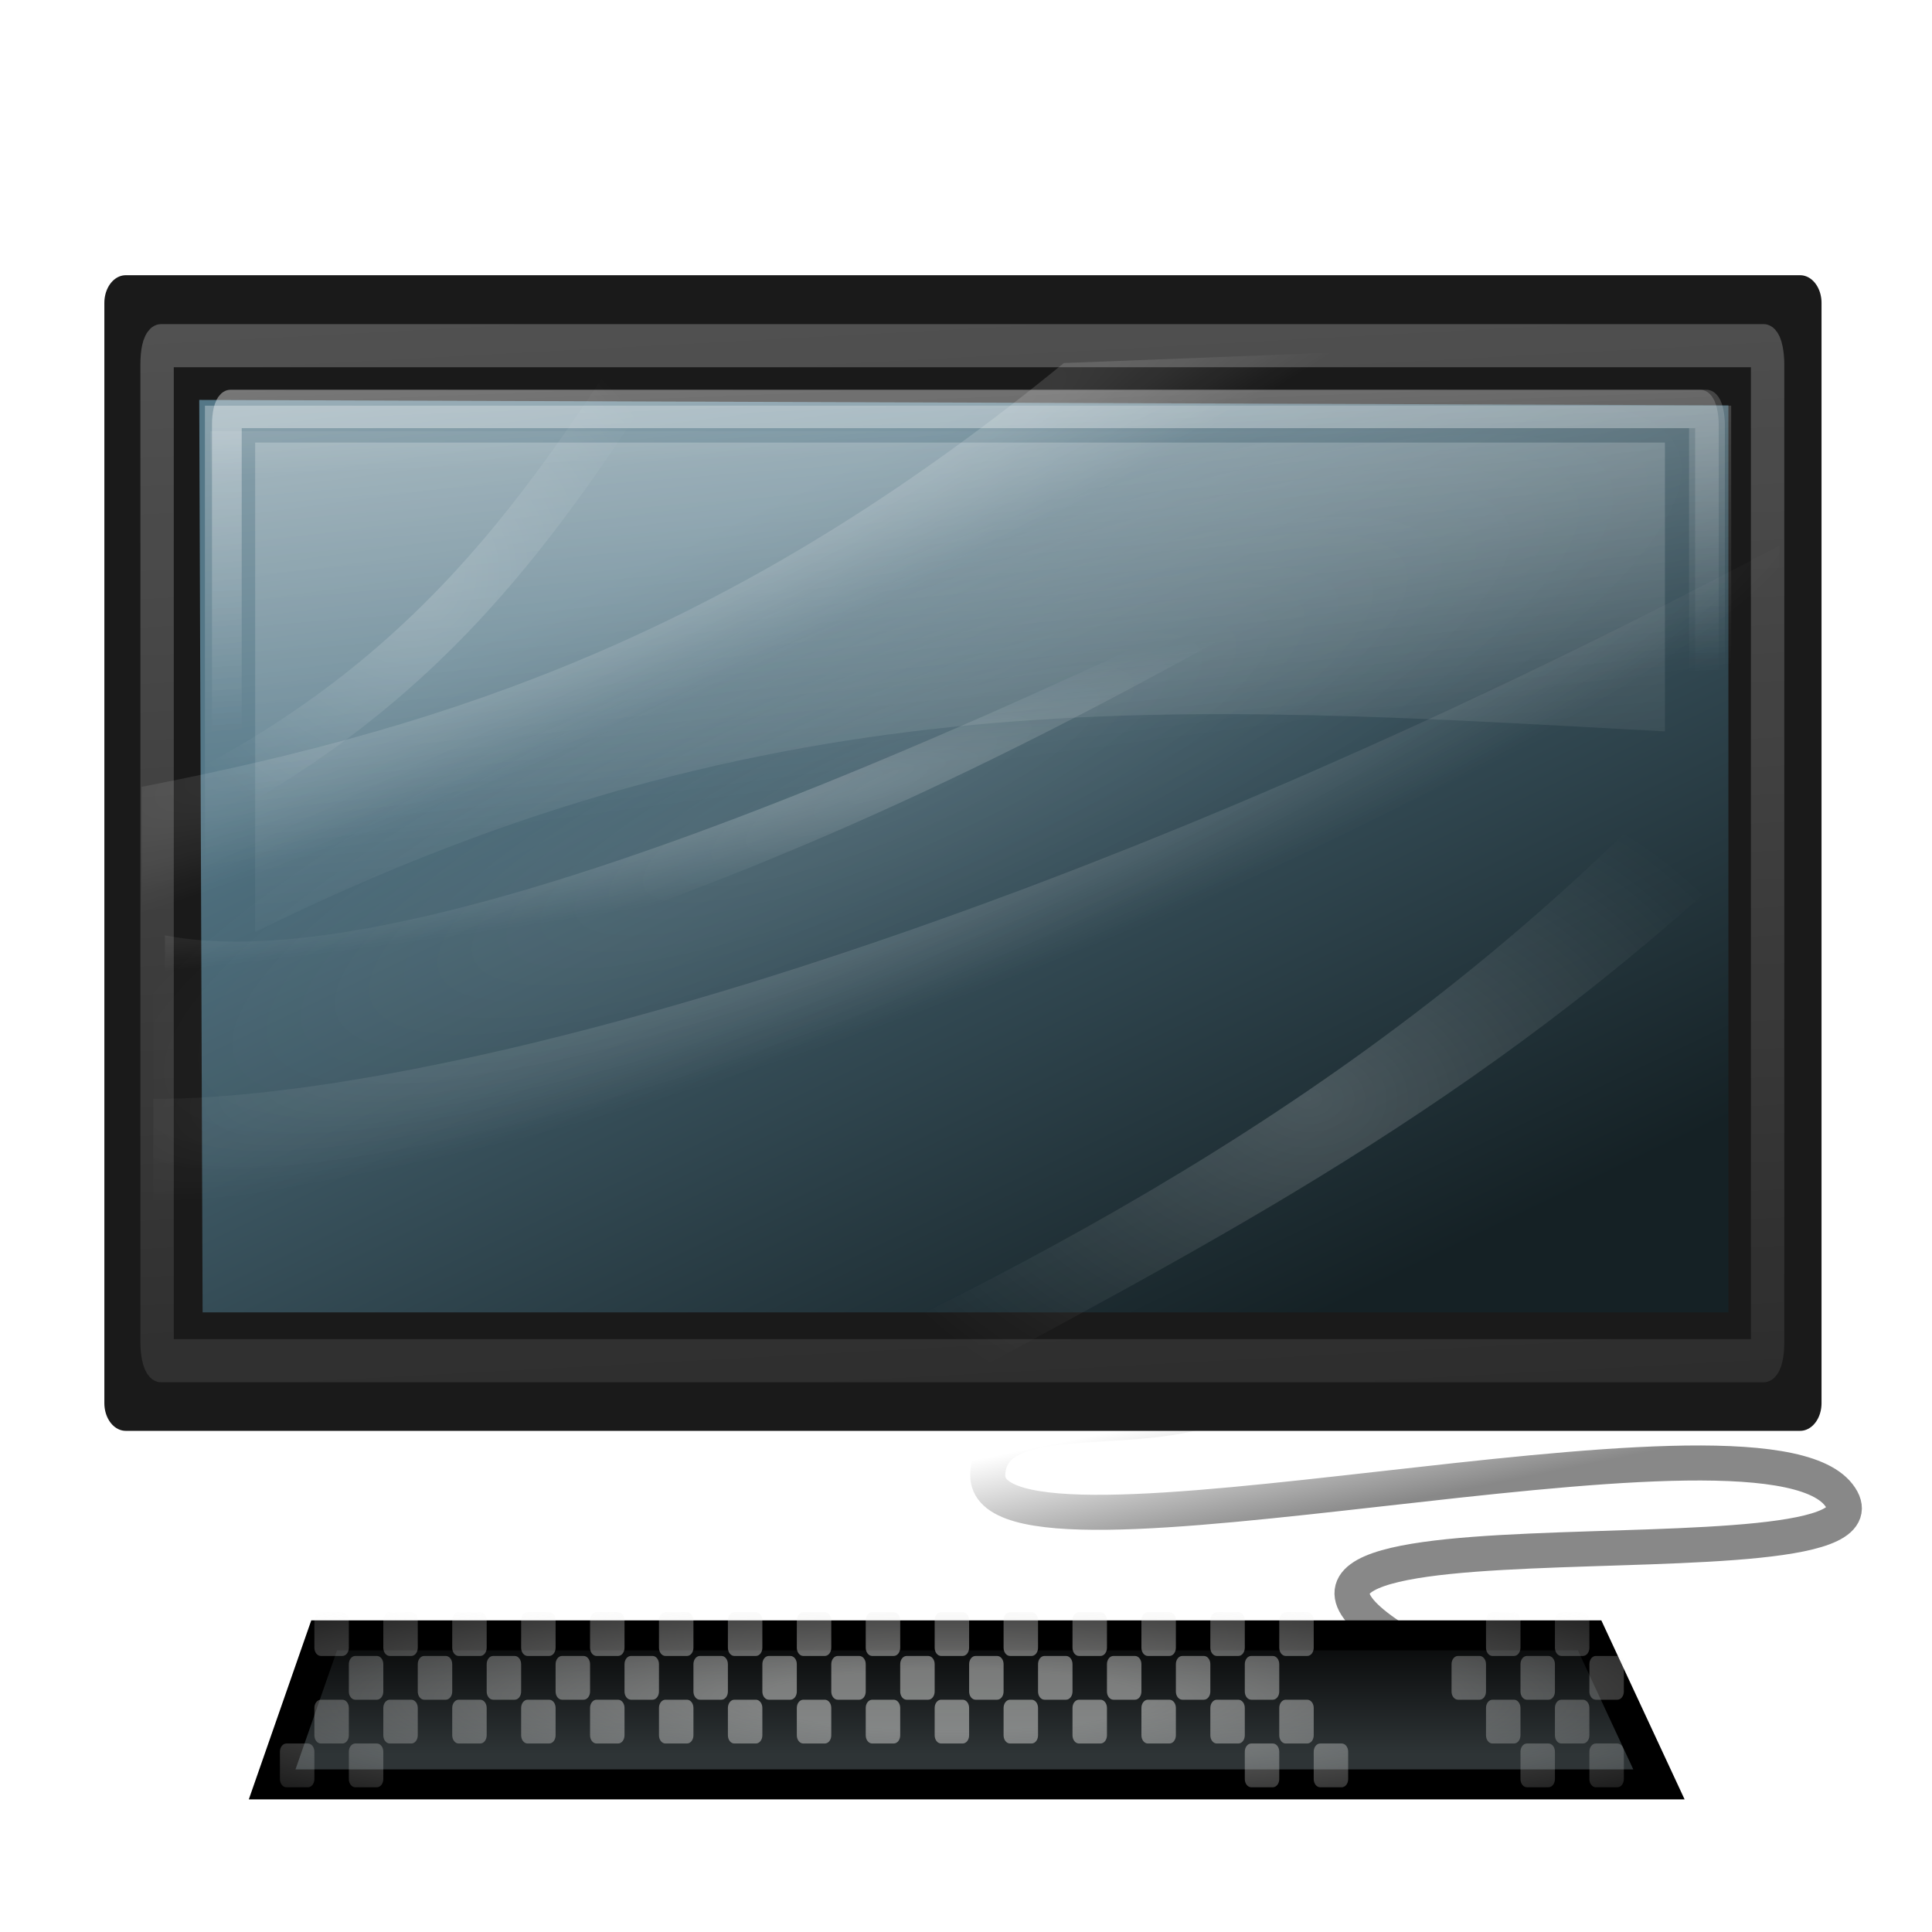 <?xml version="1.0" encoding="UTF-8" standalone="no"?>
<!-- Created with Inkscape (http://www.inkscape.org/) -->
<svg
   xmlns:dc="http://purl.org/dc/elements/1.1/"
   xmlns:cc="http://creativecommons.org/ns#"
   xmlns:rdf="http://www.w3.org/1999/02/22-rdf-syntax-ns#"
   xmlns:svg="http://www.w3.org/2000/svg"
   xmlns="http://www.w3.org/2000/svg"
   xmlns:xlink="http://www.w3.org/1999/xlink"
   xmlns:sodipodi="http://sodipodi.sourceforge.net/DTD/sodipodi-0.dtd"
   xmlns:inkscape="http://www.inkscape.org/namespaces/inkscape"
   width="128"
   height="128"
   id="svg2"
   sodipodi:version="0.32"
   inkscape:version="0.46"
   version="1.0"
   sodipodi:docbase="/home/rose/Bureau/nouveau dossier 1"
   sodipodi:docname="gnome-dev-compu.svg"
   inkscape:export-filename="/home/lapo/Desktop/Grafica/Icone/Ubuntu/computer.png"
   inkscape:export-xdpi="90"
   inkscape:export-ydpi="90"
   inkscape:output_extension="org.inkscape.output.svg.inkscape">
  <defs
     id="defs4">
    <linearGradient
       inkscape:collect="always"
       id="linearGradient3934">
      <stop
         style="stop-color:#ffffff;stop-opacity:0.392"
         offset="0"
         id="stop3936" />
      <stop
         style="stop-color:#ffffff;stop-opacity:0;"
         offset="1"
         id="stop3938" />
    </linearGradient>
    <linearGradient
       id="linearGradient3529">
      <stop
         style="stop-color:#547787;stop-opacity:1;"
         offset="0"
         id="stop3531" />
      <stop
         style="stop-color:#152125;stop-opacity:1;"
         offset="1"
         id="stop3533" />
    </linearGradient>
    <linearGradient
       id="linearGradient3307"
       inkscape:collect="always">
      <stop
         id="stop3309"
         offset="0"
         style="stop-color:#ffffff;stop-opacity:0.657" />
      <stop
         id="stop3311"
         offset="1"
         style="stop-color:#ffffff;stop-opacity:0;" />
    </linearGradient>
    <linearGradient
       id="linearGradient3674">
      <stop
         id="stop3676"
         offset="0"
         style="stop-color:#fff600;stop-opacity:1;" />
      <stop
         id="stop3678"
         offset="1"
         style="stop-color:#feff00;stop-opacity:0;" />
    </linearGradient>
    <linearGradient
       inkscape:collect="always"
       xlink:href="#linearGradient6265"
       id="linearGradient8116"
       gradientUnits="userSpaceOnUse"
       x1="29.522"
       y1="26.999"
       x2="29.522"
       y2="30.817" />
    <linearGradient
       inkscape:collect="always"
       id="linearGradient4299">
      <stop
         style="stop-color:#ffffff;stop-opacity:1;"
         offset="0"
         id="stop4301" />
      <stop
         style="stop-color:#ffffff;stop-opacity:0;"
         offset="1"
         id="stop4303" />
    </linearGradient>
    <linearGradient
       inkscape:collect="always"
       xlink:href="#linearGradient4299"
       id="linearGradient8118"
       gradientUnits="userSpaceOnUse"
       gradientTransform="matrix(0.31,0,0,0.244,83.01,7.002)"
       x1="122.541"
       y1="-24.302"
       x2="128.505"
       y2="49.127" />
    <linearGradient
       id="linearGradient4103">
      <stop
         style="stop-color:#ffca91;stop-opacity:1;"
         offset="0"
         id="stop4105" />
      <stop
         style="stop-color:#ee8616;stop-opacity:1;"
         offset="1"
         id="stop4107" />
    </linearGradient>
    <linearGradient
       inkscape:collect="always"
       id="linearGradient6265">
      <stop
         style="stop-color:#ffffff;stop-opacity:1;"
         offset="0"
         id="stop6267" />
      <stop
         style="stop-color:#ffffff;stop-opacity:0;"
         offset="1"
         id="stop6269" />
    </linearGradient>
    <linearGradient
       inkscape:collect="always"
       xlink:href="#linearGradient3307"
       id="linearGradient8114"
       gradientUnits="userSpaceOnUse"
       gradientTransform="matrix(0.913,0,0,0.651,102.175,6.424)"
       x1="21.748"
       y1="-11.151"
       x2="24.744"
       y2="39.848" />
    <linearGradient
       inkscape:collect="always"
       xlink:href="#linearGradient3262"
       id="linearGradient3855"
       gradientUnits="userSpaceOnUse"
       x1="63.894"
       y1="5.982"
       x2="63.894"
       y2="7.31"
       gradientTransform="matrix(-0.317,0,0,-0.193,144.228,30.134)" />
    <linearGradient
       y2="104.5"
       x2="34.222"
       y1="104.5"
       x1="28.778"
       gradientUnits="userSpaceOnUse"
       id="linearGradient3262">
      <stop
         id="stop3264"
         style="stop-color:#282828;stop-opacity:1;"
         offset="0.011" />
      <stop
         id="stop3266"
         style="stop-color:#1A1A1A"
         offset="1" />
    </linearGradient>
    <linearGradient
       inkscape:collect="always"
       xlink:href="#linearGradient3983"
       id="linearGradient3909"
       gradientUnits="userSpaceOnUse"
       x1="-36.81"
       y1="28.531"
       x2="95.217"
       y2="27.902" />
    <linearGradient
       inkscape:collect="always"
       xlink:href="#linearGradient3983"
       id="linearGradient3931"
       gradientUnits="userSpaceOnUse"
       x1="-5.311"
       y1="34.818"
       x2="86.125"
       y2="34.818" />
    <linearGradient
       inkscape:collect="always"
       xlink:href="#linearGradient3983"
       id="linearGradient3907"
       x1="-5.311"
       y1="34.818"
       x2="86.125"
       y2="34.818"
       gradientUnits="userSpaceOnUse" />
    <linearGradient
       id="linearGradient3983">
      <stop
         style="stop-color:#ffffff;stop-opacity:0.876;"
         offset="0"
         id="stop3984" />
      <stop
         style="stop-color:#fffffe;stop-opacity:0;"
         offset="1"
         id="stop3985" />
    </linearGradient>
    <linearGradient
       inkscape:collect="always"
       xlink:href="#linearGradient3983"
       id="linearGradient3390"
       x1="30.581"
       y1="-94.77"
       x2="69.421"
       y2="67.967"
       gradientUnits="userSpaceOnUse"
       gradientTransform="matrix(0.315,0,0,0.135,104.044,6.633)" />
    <linearGradient
       id="linearGradient3877">
      <stop
         id="stop3879"
         offset="0"
         style="stop-color:#ffffff;stop-opacity:0.876;" />
      <stop
         id="stop3881"
         offset="1"
         style="stop-color:#fffffe;stop-opacity:0.413" />
    </linearGradient>
    <linearGradient
       id="linearGradient3883">
      <stop
         id="stop3885"
         offset="0"
         style="stop-color:#ffffff;stop-opacity:0.413" />
      <stop
         id="stop3887"
         offset="1"
         style="stop-color:#fffffe;stop-opacity:0;" />
    </linearGradient>
    <radialGradient
       inkscape:collect="always"
       xlink:href="#linearGradient3883"
       id="radialGradient3875"
       cx="64.28"
       cy="138.946"
       fx="64.28"
       fy="138.946"
       r="57.14"
       gradientTransform="matrix(0.352,0,0,0.21,53.538,3.415)"
       gradientUnits="userSpaceOnUse" />
    <linearGradient
       y2="104.5"
       x2="34.222"
       y1="104.5"
       x1="28.778"
       gradientUnits="userSpaceOnUse"
       id="linearGradient3941">
      <stop
         id="stop3943"
         style="stop-color:#5f5f5f;stop-opacity:1;"
         offset="0.011" />
      <stop
         id="stop3945"
         style="stop-color:#1A1A1A"
         offset="0.011" />
    </linearGradient>
    <linearGradient
       inkscape:collect="always"
       xlink:href="#linearGradient3941"
       id="linearGradient3939"
       x1="64.084"
       y1="11.457"
       x2="64.084"
       y2="113.864"
       gradientUnits="userSpaceOnUse"
       gradientTransform="matrix(0.353,0,0,0.273,53.532,-0.53)" />
    <filter
       inkscape:collect="always"
       id="filter23779">
      <feGaussianBlur
         inkscape:collect="always"
         stdDeviation="4.444"
         id="feGaussianBlur23781" />
    </filter>
    <inkscape:perspective
       sodipodi:type="inkscape:persp3d"
       inkscape:vp_x="0 : 64 : 1"
       inkscape:vp_y="0 : 1000 : 0"
       inkscape:vp_z="128 : 64 : 1"
       inkscape:persp3d-origin="64 : 42.666667 : 1"
       id="perspective105" />
    <radialGradient
       inkscape:collect="always"
       xlink:href="#linearGradient2295"
       id="radialGradient6154"
       gradientUnits="userSpaceOnUse"
       gradientTransform="matrix(6.537,1.231,-0.329,1.777,-1271.37,-249.353)"
       cx="195.888"
       cy="12.021"
       fx="195.888"
       fy="12.021"
       r="20" />
    <radialGradient
       inkscape:collect="always"
       xlink:href="#linearGradient3983"
       id="radialGradient6855"
       gradientUnits="userSpaceOnUse"
       gradientTransform="matrix(1.086,0,0,0.83,-9.057,2.124)"
       cx="110.5"
       cy="12.5"
       fx="110.5"
       fy="12.5"
       r="6" />
    <radialGradient
       inkscape:collect="always"
       xlink:href="#linearGradient3983"
       id="radialGradient6853"
       gradientUnits="userSpaceOnUse"
       gradientTransform="matrix(1,0,0,0.556,50,9.16)"
       cx="82"
       cy="23.099"
       fx="82"
       fy="23.099"
       r="11.469" />
    <radialGradient
       inkscape:collect="always"
       xlink:href="#linearGradient3983"
       id="radialGradient6851"
       gradientUnits="userSpaceOnUse"
       gradientTransform="matrix(1.14,-0.148,1.1304145e-2,8.8210957e-2,-16.862,32.888)"
       cx="117.537"
       cy="14.015"
       fx="117.537"
       fy="14.015"
       r="19" />
    <radialGradient
       inkscape:collect="always"
       xlink:href="#linearGradient3883"
       id="radialGradient6849"
       gradientUnits="userSpaceOnUse"
       gradientTransform="matrix(1.085,-0.316,4.4255966e-2,0.152,-11.355,55.09)"
       cx="123.706"
       cy="8.06"
       fx="123.706"
       fy="8.06"
       r="19" />
    <radialGradient
       inkscape:collect="always"
       xlink:href="#linearGradient3983"
       id="radialGradient6847"
       gradientUnits="userSpaceOnUse"
       gradientTransform="matrix(1.005,-0.366,6.1478367e-2,0.109,-1.883,55.304)"
       cx="118.93"
       cy="2.077"
       fx="118.93"
       fy="2.077"
       r="20.031" />
    <radialGradient
       inkscape:collect="always"
       xlink:href="#linearGradient3983"
       id="radialGradient6845"
       gradientUnits="userSpaceOnUse"
       gradientTransform="matrix(0.943,-0.303,6.5901699e-2,0.181,7.579,46.138)"
       cx="119.112"
       cy="34.582"
       fx="119.112"
       fy="34.582"
       r="20.031" />
    <linearGradient
       inkscape:collect="always"
       id="linearGradient6826">
      <stop
         style="stop-color:#3c2400;stop-opacity:1;"
         offset="0"
         id="stop6828" />
      <stop
         style="stop-color:#503000;stop-opacity:1"
         offset="1"
         id="stop6830" />
    </linearGradient>
    <linearGradient
       id="linearGradient3413">
      <stop
         style="stop-color:#000000;stop-opacity:1;"
         offset="0"
         id="stop3415" />
      <stop
         style="stop-color:#000000;stop-opacity:0;"
         offset="1"
         id="stop3417" />
    </linearGradient>
    <linearGradient
       inkscape:collect="always"
       id="linearGradient2295">
      <stop
         style="stop-color:#ffffff;stop-opacity:1;"
         offset="0"
         id="stop2297" />
      <stop
         style="stop-color:#ffffff;stop-opacity:0;"
         offset="1"
         id="stop2299" />
    </linearGradient>
    <linearGradient
       id="linearGradient4663">
      <stop
         style="stop-color:#000000;stop-opacity:1;"
         offset="0"
         id="stop4665" />
      <stop
         style="stop-color:#2e3436"
         offset="1"
         id="stop4667" />
    </linearGradient>
    <linearGradient
       inkscape:collect="always"
       id="linearGradient4087">
      <stop
         style="stop-color:#555753"
         offset="0"
         id="stop4089" />
      <stop
         style="stop-color:#2e3436;stop-opacity:0;"
         offset="1"
         id="stop4091" />
    </linearGradient>
    <linearGradient
       inkscape:collect="always"
       id="linearGradient4079">
      <stop
         style="stop-color:#555753"
         offset="0"
         id="stop4081" />
      <stop
         style="stop-color:#555753;stop-opacity:0;"
         offset="1"
         id="stop4083" />
    </linearGradient>
    <linearGradient
       id="linearGradient4039">
      <stop
         style="stop-color:#f4dbb5;stop-opacity:1"
         offset="0"
         id="stop4041" />
      <stop
         style="stop-color:#f57900"
         offset="1"
         id="stop4043" />
    </linearGradient>
    <linearGradient
       id="linearGradient2283">
      <stop
         style="stop-color:#555753"
         offset="0"
         id="stop2285" />
      <stop
         style="stop-color:#2e3436"
         offset="1"
         id="stop2287" />
    </linearGradient>
    <linearGradient
       id="linearGradient2275">
      <stop
         style="stop-color:#555753"
         offset="0"
         id="stop2277" />
      <stop
         style="stop-color:#2e3436"
         offset="1"
         id="stop2279" />
    </linearGradient>
    <linearGradient
       inkscape:collect="always"
       id="linearGradient2207">
      <stop
         style="stop-color:#ffffff;stop-opacity:1;"
         offset="0"
         id="stop2209" />
      <stop
         style="stop-color:#ffffff;stop-opacity:0;"
         offset="1"
         id="stop2211" />
    </linearGradient>
    <linearGradient
       inkscape:collect="always"
       xlink:href="#linearGradient2207"
       id="linearGradient2213"
       x1="192.618"
       y1="44.316"
       x2="192.618"
       y2="69.14"
       gradientUnits="userSpaceOnUse"
       gradientTransform="matrix(0.999,0,0,0.996,-189.824,-25.874)" />
    <linearGradient
       inkscape:collect="always"
       xlink:href="#linearGradient6826"
       id="linearGradient2281"
       x1="219.625"
       y1="61.282"
       x2="219.625"
       y2="57.312"
       gradientUnits="userSpaceOnUse"
       gradientTransform="matrix(0.895,0,0,0.896,-167.661,-21.304)" />
    <linearGradient
       inkscape:collect="always"
       xlink:href="#linearGradient2283"
       id="linearGradient2289"
       x1="217.75"
       y1="60.958"
       x2="217.75"
       y2="57.287"
       gradientUnits="userSpaceOnUse"
       gradientTransform="matrix(0.895,0,0,0.896,-167.661,-21.304)" />
    <radialGradient
       inkscape:collect="always"
       xlink:href="#linearGradient6826"
       id="radialGradient4071"
       cx="212.832"
       cy="59.757"
       fx="212.832"
       fy="59.757"
       r="21"
       gradientTransform="matrix(1.202,-6.5780879e-3,5.1701533e-4,9.8901717e-2,-231.82,29.633)"
       gradientUnits="userSpaceOnUse" />
    <linearGradient
       inkscape:collect="always"
       xlink:href="#linearGradient4079"
       id="linearGradient4085"
       x1="206.47"
       y1="63.915"
       x2="206.507"
       y2="64.954"
       gradientUnits="userSpaceOnUse"
       gradientTransform="matrix(1.056,0,0,2.2647561e-2,-202.021,33.599)" />
    <linearGradient
       inkscape:collect="always"
       xlink:href="#linearGradient4087"
       id="linearGradient4093"
       x1="221.399"
       y1="64.193"
       x2="221.399"
       y2="64.947"
       gradientUnits="userSpaceOnUse"
       gradientTransform="matrix(1.056,0,0,2.2647561e-2,-202.021,33.599)" />
    <linearGradient
       inkscape:collect="always"
       xlink:href="#linearGradient6826"
       id="linearGradient4224"
       x1="207.717"
       y1="62"
       x2="207.717"
       y2="56.877"
       gradientUnits="userSpaceOnUse"
       gradientTransform="matrix(0.848,0,0,0.765,-157.234,-14.259)" />
    <radialGradient
       inkscape:collect="always"
       xlink:href="#linearGradient4039"
       id="radialGradient2290"
       cx="213.997"
       cy="43.68"
       fx="213.997"
       fy="43.68"
       r="21.006"
       gradientTransform="matrix(1.281,6.153955e-5,0,0.7,-250.162,-15.069)"
       gradientUnits="userSpaceOnUse" />
    <radialGradient
       inkscape:collect="always"
       xlink:href="#linearGradient2295"
       id="radialGradient2303"
       cx="196.222"
       cy="16.744"
       fx="196.222"
       fy="16.744"
       r="20"
       gradientTransform="matrix(2.433,0.478,-0.122,0.69,-471.968,-103.88)"
       gradientUnits="userSpaceOnUse" />
    <linearGradient
       id="linearGradient1476">
      <stop
         style="stop-color:#000000;stop-opacity:0.466;"
         offset="0"
         id="stop1478" />
      <stop
         style="stop-color:#000000;stop-opacity:0;"
         offset="1"
         id="stop1480" />
    </linearGradient>
    <linearGradient
       id="linearGradient1482">
      <stop
         style="stop-color:#e2e3e0;stop-opacity:1;"
         offset="0"
         id="stop1484" />
      <stop
         id="stop1488"
         offset="0.179"
         style="stop-color:#e0e0de;stop-opacity:1;" />
      <stop
         style="stop-color:#ffffff;stop-opacity:0;"
         offset="1"
         id="stop1486" />
    </linearGradient>
    <linearGradient
       id="linearGradient3635">
      <stop
         id="stop3637"
         offset="0"
         style="stop-color:#707370;stop-opacity:1;" />
      <stop
         id="stop3639"
         offset="1"
         style="stop-color:#242524;stop-opacity:1;" />
    </linearGradient>
    <linearGradient
       inkscape:collect="always"
       xlink:href="#linearGradient4663"
       id="linearGradient2650"
       gradientUnits="userSpaceOnUse"
       gradientTransform="matrix(1,0,0,1.243,-190,-42.679)"
       x1="196.89"
       y1="63.997"
       x2="196.89"
       y2="67.692" />
    <radialGradient
       inkscape:collect="always"
       xlink:href="#linearGradient1482"
       id="radialGradient2655"
       gradientUnits="userSpaceOnUse"
       gradientTransform="matrix(3.701,1.6678921e-6,-1.6016393e-7,0.574,-23.903,97.699)"
       cx="23.5"
       cy="26"
       fx="23.5"
       fy="26"
       r="19.5" />
    <linearGradient
       inkscape:collect="always"
       xlink:href="#linearGradient1476"
       id="linearGradient2666"
       gradientUnits="userSpaceOnUse"
       gradientTransform="matrix(2.848,0,0,1.89,-13.151,52.255)"
       x1="38.309"
       y1="24.676"
       x2="37.037"
       y2="20.53" />
    <linearGradient
       inkscape:collect="always"
       xlink:href="#linearGradient3413"
       id="linearGradient3419"
       x1="33.507"
       y1="37.938"
       x2="33.625"
       y2="37.173"
       gradientUnits="userSpaceOnUse" />
    <radialGradient
       inkscape:collect="always"
       xlink:href="#linearGradient2295"
       id="radialGradient2480"
       gradientUnits="userSpaceOnUse"
       gradientTransform="matrix(7.766,1.675,-0.53,1.859,-1520.68,-337.69)"
       cx="195.888"
       cy="12.021"
       fx="195.888"
       fy="12.021"
       r="20" />
    <linearGradient
       inkscape:collect="always"
       xlink:href="#linearGradient3941"
       id="linearGradient3563"
       x1="102.295"
       y1="17.995"
       x2="143.988"
       y2="17.496"
       gradientUnits="userSpaceOnUse"
       gradientTransform="matrix(1.004,0,0,0.994,-0.532,0.162)" />
    <linearGradient
       inkscape:collect="always"
       xlink:href="#linearGradient3941"
       id="linearGradient3288"
       x1="103.857"
       y1="17.496"
       x2="143.988"
       y2="17.496"
       gradientUnits="userSpaceOnUse"
       gradientTransform="matrix(1,0,0,0.994,-1.0289498e-2,0.16)" />
    <linearGradient
       inkscape:collect="always"
       xlink:href="#linearGradient3983"
       id="linearGradient2819"
       gradientUnits="userSpaceOnUse"
       gradientTransform="matrix(9.9598883e-2,0,0,3.3772543e-2,135.466,7.663)"
       x1="36.938"
       y1="-238.817"
       x2="62.08"
       y2="62.976" />
    <linearGradient
       inkscape:collect="always"
       xlink:href="#linearGradient3983"
       id="linearGradient3299"
       x1="115.527"
       y1="6.404"
       x2="119.171"
       y2="24.991"
       gradientUnits="userSpaceOnUse"
       gradientTransform="matrix(1.047,0,0,1.033,-5.738,-0.905)" />
    <linearGradient
       inkscape:collect="always"
       xlink:href="#linearGradient3529"
       id="linearGradient3545"
       x1="117.674"
       y1="11.825"
       x2="123.947"
       y2="28.843"
       gradientUnits="userSpaceOnUse"
       gradientTransform="matrix(1,0,0,1.007,3.3248256e-2,-6.2584639e-2)" />
    <linearGradient
       inkscape:collect="always"
       xlink:href="#linearGradient3307"
       id="linearGradient3549"
       gradientUnits="userSpaceOnUse"
       gradientTransform="matrix(0.844,0,0,0.565,104.03,7.726)"
       x1="25.411"
       y1="-12.405"
       x2="26.575"
       y2="12.469" />
    <linearGradient
       inkscape:collect="always"
       xlink:href="#linearGradient3307"
       id="linearGradient3928"
       gradientUnits="userSpaceOnUse"
       gradientTransform="matrix(0.841,0,0,0.565,104.04,7.725)"
       x1="25.411"
       y1="-12.405"
       x2="26.575"
       y2="12.469" />
    <linearGradient
       inkscape:collect="always"
       xlink:href="#linearGradient3307"
       id="linearGradient3930"
       gradientUnits="userSpaceOnUse"
       gradientTransform="matrix(0.917,0,0,0.651,102.165,6.425)"
       x1="21.748"
       y1="-11.151"
       x2="24.744"
       y2="39.848" />
    <linearGradient
       inkscape:collect="always"
       xlink:href="#linearGradient3934"
       id="linearGradient3932"
       gradientUnits="userSpaceOnUse"
       gradientTransform="matrix(0.917,0,0,0.655,102.167,6.294)"
       x1="20.105"
       y1="-13.025"
       x2="23.719"
       y2="49.133" />
  </defs>
  <sodipodi:namedview
     id="base"
     pagecolor="#ffffff"
     bordercolor="#666666"
     borderopacity="0.141"
     inkscape:pageopacity="0.0"
     inkscape:pageshadow="2"
     inkscape:zoom="2.3090332"
     inkscape:cx="-27.357548"
     inkscape:cy="70.149983"
     inkscape:document-units="px"
     inkscape:current-layer="g6834"
     showgrid="false"
     stroke="#555753"
     fill="#eeeeec"
     inkscape:grid-points="true"
     inkscape:grid-bbox="false"
     inkscape:window-width="780"
     inkscape:window-height="716"
     inkscape:window-x="128"
     inkscape:window-y="25"
     showguides="false"
     inkscape:guide-bbox="true"
     inkscape:showpageshadow="true"
     showborder="true"
     inkscape:snap-nodes="false"
     inkscape:snap-bbox="true"
     inkscape:object-paths="true"
     gridtolerance="10000"
     width="128px"
     height="128px">
    <sodipodi:guide
       orientation="vertical"
       position="24.011"
       id="guide2292" />
    <sodipodi:guide
       orientation="horizontal"
       position="7"
       id="guide2294" />
    <inkscape:grid
       type="xygrid"
       id="grid7400" />
    <inkscape:grid
       id="GridFromPre046Settings"
       type="xygrid"
       originx="0px"
       originy="0px"
       spacingx="0.5px"
       spacingy="0.5px"
       color="#0000ff"
       empcolor="#0000ff"
       opacity="0.2"
       empopacity="0.4"
       empspacing="2" />
  </sodipodi:namedview>
  <g
     inkscape:groupmode="layer"
     id="layer1"
     inkscape:label="Shadow" />
  <g
     inkscape:groupmode="layer"
     id="layer2"
     inkscape:label="Lavoro"
     style="display:inline">
    <path
       sodipodi:nodetypes="czzc"
       id="path2418"
       d="M 96.513,110.854 C 70.276,97.963 127.267,106.101 121.826,99.045 C 116.385,91.99 65.128,105.48 65.442,97.679 C 65.755,89.877 91.182,101.573 82.798,79.57"
       style="fill:none;fill-opacity:1;fill-rule:evenodd;stroke:url(#linearGradient2666);stroke-width:2.32;stroke-linecap:butt;stroke-linejoin:miter;stroke-miterlimit:4;stroke-dasharray:none;stroke-opacity:1" />
    <path
       style="opacity:0.878;fill:none;fill-opacity:0.75;fill-rule:evenodd;stroke:#ffffff;stroke-width:2.816;stroke-linecap:square;stroke-linejoin:miter;stroke-miterlimit:4;stroke-dasharray:none;stroke-opacity:1;display:inline"
       d="M 8.797,84.048 L 119.469,84.048"
       id="path2237"
       sodipodi:nodetypes="cc" />
    <g
       id="g2611"
       inkscape:label="Shadow"
       transform="matrix(2.83,0,0,3.081,-4.043,54.978)" />
    <g
       id="g2613"
       inkscape:label="Lavoro"
       style="display:inline"
       transform="matrix(2.83,0,0,3.081,-4.043,54.978)" />
    <g
       transform="matrix(2.297,0,0,1.986,8.842,33.853)"
       id="g2401">
      <path
         style="color:#000000;fill:url(#linearGradient2650);fill-opacity:1;fill-rule:nonzero;stroke:#000000;stroke-width:1;stroke-linecap:round;stroke-linejoin:miter;marker:none;marker-start:none;marker-mid:none;marker-end:none;stroke-miterlimit:4;stroke-dashoffset:0;stroke-opacity:1;visibility:visible;display:inline;overflow:visible"
         d="M 5.5,37.509 L 42,37.509 L 44,42.482 L 4,42.482 L 5.5,37.509 z "
         id="path2626"
         sodipodi:nodetypes="ccccc" />
    </g>
    <path
       d="M 18.974,115.512 L 20.401,115.512 C 20.638,115.512 20.829,115.754 20.829,116.056 L 20.829,117.868 C 20.829,118.17 20.638,118.412 20.401,118.412 L 18.974,118.412 C 18.737,118.412 18.546,118.17 18.546,117.868 L 18.546,116.056 C 18.546,115.754 18.737,115.512 18.974,115.512 z M 23.54,115.512 L 24.967,115.512 C 25.204,115.512 25.395,115.754 25.395,116.056 L 25.395,117.868 C 25.395,118.17 25.204,118.412 24.967,118.412 L 23.54,118.412 C 23.303,118.412 23.112,118.17 23.112,117.868 L 23.112,116.056 C 23.112,115.754 23.303,115.512 23.54,115.512 z M 21.257,112.611 L 22.684,112.611 C 22.921,112.611 23.112,112.854 23.112,113.155 L 23.112,114.968 C 23.112,115.269 22.921,115.512 22.684,115.512 L 21.257,115.512 C 21.02,115.512 20.829,115.269 20.829,114.968 L 20.829,113.155 C 20.829,112.854 21.02,112.611 21.257,112.611 z M 82.899,115.512 L 84.326,115.512 C 84.563,115.512 84.754,115.754 84.754,116.056 L 84.754,117.868 C 84.754,118.17 84.563,118.412 84.326,118.412 L 82.899,118.412 C 82.662,118.412 82.471,118.17 82.471,117.868 L 82.471,116.056 C 82.471,115.754 82.662,115.512 82.899,115.512 z M 87.465,115.512 L 88.892,115.512 C 89.129,115.512 89.32,115.754 89.32,116.056 L 89.32,117.868 C 89.32,118.17 89.129,118.412 88.892,118.412 L 87.465,118.412 C 87.228,118.412 87.037,118.17 87.037,117.868 L 87.037,116.056 C 87.037,115.754 87.228,115.512 87.465,115.512 z M 101.163,115.512 L 102.59,115.512 C 102.827,115.512 103.018,115.754 103.018,116.056 L 103.018,117.868 C 103.018,118.17 102.827,118.412 102.59,118.412 L 101.163,118.412 C 100.926,118.412 100.735,118.17 100.735,117.868 L 100.735,116.056 C 100.735,115.754 100.926,115.512 101.163,115.512 z M 105.729,115.512 L 107.156,115.512 C 107.393,115.512 107.584,115.754 107.584,116.056 L 107.584,117.868 C 107.584,118.17 107.393,118.412 107.156,118.412 L 105.729,118.412 C 105.492,118.412 105.301,118.17 105.301,117.868 L 105.301,116.056 C 105.301,115.754 105.492,115.512 105.729,115.512 z M 98.88,112.611 L 100.307,112.611 C 100.544,112.611 100.735,112.854 100.735,113.155 L 100.735,114.968 C 100.735,115.269 100.544,115.512 100.307,115.512 L 98.88,115.512 C 98.643,115.512 98.452,115.269 98.452,114.968 L 98.452,113.155 C 98.452,112.854 98.643,112.611 98.88,112.611 z M 103.446,112.611 L 104.873,112.611 C 105.11,112.611 105.301,112.854 105.301,113.155 L 105.301,114.968 C 105.301,115.269 105.11,115.512 104.873,115.512 L 103.446,115.512 C 103.209,115.512 103.018,115.269 103.018,114.968 L 103.018,113.155 C 103.018,112.854 103.209,112.611 103.446,112.611 z M 80.616,112.611 L 82.043,112.611 C 82.28,112.611 82.471,112.854 82.471,113.155 L 82.471,114.968 C 82.471,115.269 82.28,115.512 82.043,115.512 L 80.616,115.512 C 80.379,115.512 80.188,115.269 80.188,114.968 L 80.188,113.155 C 80.188,112.854 80.379,112.611 80.616,112.611 z M 85.182,112.611 L 86.609,112.611 C 86.846,112.611 87.037,112.854 87.037,113.155 L 87.037,114.968 C 87.037,115.269 86.846,115.512 86.609,115.512 L 85.182,115.512 C 84.945,115.512 84.754,115.269 84.754,114.968 L 84.754,113.155 C 84.754,112.854 84.945,112.611 85.182,112.611 z M 71.484,112.611 L 72.911,112.611 C 73.148,112.611 73.339,112.854 73.339,113.155 L 73.339,114.968 C 73.339,115.269 73.148,115.512 72.911,115.512 L 71.484,115.512 C 71.247,115.512 71.056,115.269 71.056,114.968 L 71.056,113.155 C 71.056,112.854 71.247,112.611 71.484,112.611 z M 76.05,112.611 L 77.477,112.611 C 77.714,112.611 77.905,112.854 77.905,113.155 L 77.905,114.968 C 77.905,115.269 77.714,115.512 77.477,115.512 L 76.05,115.512 C 75.813,115.512 75.622,115.269 75.622,114.968 L 75.622,113.155 C 75.622,112.854 75.813,112.611 76.05,112.611 z M 62.352,112.611 L 63.779,112.611 C 64.016,112.611 64.207,112.854 64.207,113.155 L 64.207,114.968 C 64.207,115.269 64.016,115.512 63.779,115.512 L 62.352,115.512 C 62.114,115.512 61.924,115.269 61.924,114.968 L 61.924,113.155 C 61.924,112.854 62.114,112.611 62.352,112.611 z M 66.918,112.611 L 68.345,112.611 C 68.582,112.611 68.773,112.854 68.773,113.155 L 68.773,114.968 C 68.773,115.269 68.582,115.512 68.345,115.512 L 66.918,115.512 C 66.681,115.512 66.49,115.269 66.49,114.968 L 66.49,113.155 C 66.49,112.854 66.681,112.611 66.918,112.611 z M 53.22,112.611 L 54.646,112.611 C 54.884,112.611 55.074,112.854 55.074,113.155 L 55.074,114.968 C 55.074,115.269 54.884,115.512 54.646,115.512 L 53.22,115.512 C 52.982,115.512 52.791,115.269 52.791,114.968 L 52.791,113.155 C 52.791,112.854 52.982,112.611 53.22,112.611 z M 57.786,112.611 L 59.212,112.611 C 59.45,112.611 59.641,112.854 59.641,113.155 L 59.641,114.968 C 59.641,115.269 59.45,115.512 59.212,115.512 L 57.786,115.512 C 57.548,115.512 57.357,115.269 57.357,114.968 L 57.357,113.155 C 57.357,112.854 57.548,112.611 57.786,112.611 z M 44.087,112.611 L 45.514,112.611 C 45.751,112.611 45.942,112.854 45.942,113.155 L 45.942,114.968 C 45.942,115.269 45.751,115.512 45.514,115.512 L 44.087,115.512 C 43.85,115.512 43.659,115.269 43.659,114.968 L 43.659,113.155 C 43.659,112.854 43.85,112.611 44.087,112.611 z M 48.653,112.611 L 50.08,112.611 C 50.317,112.611 50.508,112.854 50.508,113.155 L 50.508,114.968 C 50.508,115.269 50.317,115.512 50.08,115.512 L 48.653,115.512 C 48.416,115.512 48.225,115.269 48.225,114.968 L 48.225,113.155 C 48.225,112.854 48.416,112.611 48.653,112.611 z M 34.955,112.611 L 36.382,112.611 C 36.619,112.611 36.81,112.854 36.81,113.155 L 36.81,114.968 C 36.81,115.269 36.619,115.512 36.382,115.512 L 34.955,115.512 C 34.718,115.512 34.527,115.269 34.527,114.968 L 34.527,113.155 C 34.527,112.854 34.718,112.611 34.955,112.611 z M 39.521,112.611 L 40.948,112.611 C 41.185,112.611 41.376,112.854 41.376,113.155 L 41.376,114.968 C 41.376,115.269 41.185,115.512 40.948,115.512 L 39.521,115.512 C 39.284,115.512 39.093,115.269 39.093,114.968 L 39.093,113.155 C 39.093,112.854 39.284,112.611 39.521,112.611 z M 25.823,112.611 L 27.25,112.611 C 27.487,112.611 27.678,112.854 27.678,113.155 L 27.678,114.968 C 27.678,115.269 27.487,115.512 27.25,115.512 L 25.823,115.512 C 25.586,115.512 25.395,115.269 25.395,114.968 L 25.395,113.155 C 25.395,112.854 25.586,112.611 25.823,112.611 z M 30.389,112.611 L 31.816,112.611 C 32.053,112.611 32.244,112.854 32.244,113.155 L 32.244,114.968 C 32.244,115.269 32.053,115.512 31.816,115.512 L 30.389,115.512 C 30.152,115.512 29.961,115.269 29.961,114.968 L 29.961,113.155 C 29.961,112.854 30.152,112.611 30.389,112.611 z M 23.54,109.711 L 24.967,109.711 C 25.204,109.711 25.395,109.954 25.395,110.255 L 25.395,112.068 C 25.395,112.369 25.204,112.611 24.967,112.611 L 23.54,112.611 C 23.303,112.611 23.112,112.369 23.112,112.068 L 23.112,110.255 C 23.112,109.954 23.303,109.711 23.54,109.711 z M 21.257,106.811 L 22.684,106.811 C 22.921,106.811 23.112,107.053 23.112,107.354 L 23.112,109.167 C 23.112,109.468 22.921,109.711 22.684,109.711 L 21.257,109.711 C 21.02,109.711 20.829,109.468 20.829,109.167 L 20.829,107.354 C 20.829,107.053 21.02,106.811 21.257,106.811 z M 28.106,109.711 L 29.533,109.711 C 29.77,109.711 29.961,109.954 29.961,110.255 L 29.961,112.068 C 29.961,112.369 29.77,112.611 29.533,112.611 L 28.106,112.611 C 27.869,112.611 27.678,112.369 27.678,112.068 L 27.678,110.255 C 27.678,109.954 27.869,109.711 28.106,109.711 z M 32.672,109.711 L 34.099,109.711 C 34.336,109.711 34.527,109.954 34.527,110.255 L 34.527,112.068 C 34.527,112.369 34.336,112.611 34.099,112.611 L 32.672,112.611 C 32.435,112.611 32.244,112.369 32.244,112.068 L 32.244,110.255 C 32.244,109.954 32.435,109.711 32.672,109.711 z M 37.238,109.711 L 38.665,109.711 C 38.902,109.711 39.093,109.954 39.093,110.255 L 39.093,112.068 C 39.093,112.369 38.902,112.611 38.665,112.611 L 37.238,112.611 C 37.001,112.611 36.81,112.369 36.81,112.068 L 36.81,110.255 C 36.81,109.954 37.001,109.711 37.238,109.711 z M 41.804,109.711 L 43.231,109.711 C 43.468,109.711 43.659,109.954 43.659,110.255 L 43.659,112.068 C 43.659,112.369 43.468,112.611 43.231,112.611 L 41.804,112.611 C 41.567,112.611 41.376,112.369 41.376,112.068 L 41.376,110.255 C 41.376,109.954 41.567,109.711 41.804,109.711 z M 46.37,109.711 L 47.797,109.711 C 48.034,109.711 48.225,109.954 48.225,110.255 L 48.225,112.068 C 48.225,112.369 48.034,112.611 47.797,112.611 L 46.37,112.611 C 46.133,112.611 45.942,112.369 45.942,112.068 L 45.942,110.255 C 45.942,109.954 46.133,109.711 46.37,109.711 z M 50.936,109.711 L 52.363,109.711 C 52.601,109.711 52.791,109.954 52.791,110.255 L 52.791,112.068 C 52.791,112.369 52.601,112.611 52.363,112.611 L 50.936,112.611 C 50.699,112.611 50.508,112.369 50.508,112.068 L 50.508,110.255 C 50.508,109.954 50.699,109.711 50.936,109.711 z M 55.503,109.711 L 56.929,109.711 C 57.167,109.711 57.357,109.954 57.357,110.255 L 57.357,112.068 C 57.357,112.369 57.167,112.611 56.929,112.611 L 55.503,112.611 C 55.265,112.611 55.074,112.369 55.074,112.068 L 55.074,110.255 C 55.074,109.954 55.265,109.711 55.503,109.711 z M 60.069,109.711 L 61.495,109.711 C 61.733,109.711 61.924,109.954 61.924,110.255 L 61.924,112.068 C 61.924,112.369 61.733,112.611 61.495,112.611 L 60.069,112.611 C 59.831,112.611 59.641,112.369 59.641,112.068 L 59.641,110.255 C 59.641,109.954 59.831,109.711 60.069,109.711 z M 64.635,109.711 L 66.062,109.711 C 66.299,109.711 66.49,109.954 66.49,110.255 L 66.49,112.068 C 66.49,112.369 66.299,112.611 66.062,112.611 L 64.635,112.611 C 64.397,112.611 64.207,112.369 64.207,112.068 L 64.207,110.255 C 64.207,109.954 64.397,109.711 64.635,109.711 z M 69.201,109.711 L 70.628,109.711 C 70.865,109.711 71.056,109.954 71.056,110.255 L 71.056,112.068 C 71.056,112.369 70.865,112.611 70.628,112.611 L 69.201,112.611 C 68.964,112.611 68.773,112.369 68.773,112.068 L 68.773,110.255 C 68.773,109.954 68.964,109.711 69.201,109.711 z M 73.767,109.711 L 75.194,109.711 C 75.431,109.711 75.622,109.954 75.622,110.255 L 75.622,112.068 C 75.622,112.369 75.431,112.611 75.194,112.611 L 73.767,112.611 C 73.53,112.611 73.339,112.369 73.339,112.068 L 73.339,110.255 C 73.339,109.954 73.53,109.711 73.767,109.711 z M 78.333,109.711 L 79.76,109.711 C 79.997,109.711 80.188,109.954 80.188,110.255 L 80.188,112.068 C 80.188,112.369 79.997,112.611 79.76,112.611 L 78.333,112.611 C 78.096,112.611 77.905,112.369 77.905,112.068 L 77.905,110.255 C 77.905,109.954 78.096,109.711 78.333,109.711 z M 82.899,109.711 L 84.326,109.711 C 84.563,109.711 84.754,109.954 84.754,110.255 L 84.754,112.068 C 84.754,112.369 84.563,112.611 84.326,112.611 L 82.899,112.611 C 82.662,112.611 82.471,112.369 82.471,112.068 L 82.471,110.255 C 82.471,109.954 82.662,109.711 82.899,109.711 z M 101.163,109.711 L 102.59,109.711 C 102.827,109.711 103.018,109.954 103.018,110.255 L 103.018,112.068 C 103.018,112.369 102.827,112.611 102.59,112.611 L 101.163,112.611 C 100.926,112.611 100.735,112.369 100.735,112.068 L 100.735,110.255 C 100.735,109.954 100.926,109.711 101.163,109.711 z M 105.729,109.711 L 107.156,109.711 C 107.393,109.711 107.584,109.954 107.584,110.255 L 107.584,112.068 C 107.584,112.369 107.393,112.611 107.156,112.611 L 105.729,112.611 C 105.492,112.611 105.301,112.369 105.301,112.068 L 105.301,110.255 C 105.301,109.954 105.492,109.711 105.729,109.711 z M 98.88,106.811 L 100.307,106.811 C 100.544,106.811 100.735,107.053 100.735,107.354 L 100.735,109.167 C 100.735,109.468 100.544,109.711 100.307,109.711 L 98.88,109.711 C 98.643,109.711 98.452,109.468 98.452,109.167 L 98.452,107.354 C 98.452,107.053 98.643,106.811 98.88,106.811 z M 103.446,106.811 L 104.873,106.811 C 105.11,106.811 105.301,107.053 105.301,107.354 L 105.301,109.167 C 105.301,109.468 105.11,109.711 104.873,109.711 L 103.446,109.711 C 103.209,109.711 103.018,109.468 103.018,109.167 L 103.018,107.354 C 103.018,107.053 103.209,106.811 103.446,106.811 z M 80.616,106.811 L 82.043,106.811 C 82.28,106.811 82.471,107.053 82.471,107.354 L 82.471,109.167 C 82.471,109.468 82.28,109.711 82.043,109.711 L 80.616,109.711 C 80.379,109.711 80.188,109.468 80.188,109.167 L 80.188,107.354 C 80.188,107.053 80.379,106.811 80.616,106.811 z M 85.182,106.811 L 86.609,106.811 C 86.846,106.811 87.037,107.053 87.037,107.354 L 87.037,109.167 C 87.037,109.468 86.846,109.711 86.609,109.711 L 85.182,109.711 C 84.945,109.711 84.754,109.468 84.754,109.167 L 84.754,107.354 C 84.754,107.053 84.945,106.811 85.182,106.811 z M 71.484,106.811 L 72.911,106.811 C 73.148,106.811 73.339,107.053 73.339,107.354 L 73.339,109.167 C 73.339,109.468 73.148,109.711 72.911,109.711 L 71.484,109.711 C 71.247,109.711 71.056,109.468 71.056,109.167 L 71.056,107.354 C 71.056,107.053 71.247,106.811 71.484,106.811 z M 76.05,106.811 L 77.477,106.811 C 77.714,106.811 77.905,107.053 77.905,107.354 L 77.905,109.167 C 77.905,109.468 77.714,109.711 77.477,109.711 L 76.05,109.711 C 75.813,109.711 75.622,109.468 75.622,109.167 L 75.622,107.354 C 75.622,107.053 75.813,106.811 76.05,106.811 z M 62.352,106.811 L 63.779,106.811 C 64.016,106.811 64.207,107.053 64.207,107.354 L 64.207,109.167 C 64.207,109.468 64.016,109.711 63.779,109.711 L 62.352,109.711 C 62.114,109.711 61.924,109.468 61.924,109.167 L 61.924,107.354 C 61.924,107.053 62.114,106.811 62.352,106.811 z M 66.918,106.811 L 68.345,106.811 C 68.582,106.811 68.773,107.053 68.773,107.354 L 68.773,109.167 C 68.773,109.468 68.582,109.711 68.345,109.711 L 66.918,109.711 C 66.681,109.711 66.49,109.468 66.49,109.167 L 66.49,107.354 C 66.49,107.053 66.681,106.811 66.918,106.811 z M 53.22,106.811 L 54.646,106.811 C 54.884,106.811 55.074,107.053 55.074,107.354 L 55.074,109.167 C 55.074,109.468 54.884,109.711 54.646,109.711 L 53.22,109.711 C 52.982,109.711 52.791,109.468 52.791,109.167 L 52.791,107.354 C 52.791,107.053 52.982,106.811 53.22,106.811 z M 57.786,106.811 L 59.212,106.811 C 59.45,106.811 59.641,107.053 59.641,107.354 L 59.641,109.167 C 59.641,109.468 59.45,109.711 59.212,109.711 L 57.786,109.711 C 57.548,109.711 57.357,109.468 57.357,109.167 L 57.357,107.354 C 57.357,107.053 57.548,106.811 57.786,106.811 z M 44.087,106.811 L 45.514,106.811 C 45.751,106.811 45.942,107.053 45.942,107.354 L 45.942,109.167 C 45.942,109.468 45.751,109.711 45.514,109.711 L 44.087,109.711 C 43.85,109.711 43.659,109.468 43.659,109.167 L 43.659,107.354 C 43.659,107.053 43.85,106.811 44.087,106.811 z M 48.653,106.811 L 50.08,106.811 C 50.317,106.811 50.508,107.053 50.508,107.354 L 50.508,109.167 C 50.508,109.468 50.317,109.711 50.08,109.711 L 48.653,109.711 C 48.416,109.711 48.225,109.468 48.225,109.167 L 48.225,107.354 C 48.225,107.053 48.416,106.811 48.653,106.811 z M 34.955,106.811 L 36.382,106.811 C 36.619,106.811 36.81,107.053 36.81,107.354 L 36.81,109.167 C 36.81,109.468 36.619,109.711 36.382,109.711 L 34.955,109.711 C 34.718,109.711 34.527,109.468 34.527,109.167 L 34.527,107.354 C 34.527,107.053 34.718,106.811 34.955,106.811 z M 39.521,106.811 L 40.948,106.811 C 41.185,106.811 41.376,107.053 41.376,107.354 L 41.376,109.167 C 41.376,109.468 41.185,109.711 40.948,109.711 L 39.521,109.711 C 39.284,109.711 39.093,109.468 39.093,109.167 L 39.093,107.354 C 39.093,107.053 39.284,106.811 39.521,106.811 z M 25.823,106.811 L 27.25,106.811 C 27.487,106.811 27.678,107.053 27.678,107.354 L 27.678,109.167 C 27.678,109.468 27.487,109.711 27.25,109.711 L 25.823,109.711 C 25.586,109.711 25.395,109.468 25.395,109.167 L 25.395,107.354 C 25.395,107.053 25.586,106.811 25.823,106.811 z M 30.389,106.811 L 31.816,106.811 C 32.053,106.811 32.244,107.053 32.244,107.354 L 32.244,109.167 C 32.244,109.468 32.053,109.711 31.816,109.711 L 30.389,109.711 C 30.152,109.711 29.961,109.468 29.961,109.167 L 29.961,107.354 C 29.961,107.053 30.152,106.811 30.389,106.811 z M 96.597,109.711 L 98.024,109.711 C 98.261,109.711 98.452,109.954 98.452,110.255 L 98.452,112.068 C 98.452,112.369 98.261,112.611 98.024,112.611 L 96.597,112.611 C 96.36,112.611 96.169,112.369 96.169,112.068 L 96.169,110.255 C 96.169,109.954 96.36,109.711 96.597,109.711 z "
       style="color:#000000;fill:url(#radialGradient2655);fill-opacity:1;fill-rule:evenodd;stroke:none;stroke-width:1;stroke-linecap:round;stroke-linejoin:miter;marker:none;marker-start:none;marker-mid:none;marker-end:none;stroke-miterlimit:10;stroke-dashoffset:0;stroke-opacity:1;visibility:visible;display:inline;overflow:visible;opacity:0.503"
       id="rect2491" />
    <g
       style="display:inline"
       id="g7352"
       transform="matrix(1.001,0,0,1.269,2.5070775e-2,-1.631)">
      <g
         transform="matrix(2.832,0,0,2.888,-287.24,-4.878)"
         id="g6834">
        <rect
           style="fill:url(#linearGradient3288);fill-opacity:1;fill-rule:nonzero;stroke:url(#linearGradient3563);stroke-width:0.999;stroke-linecap:round;stroke-linejoin:round;marker:none;marker-start:none;marker-mid:none;marker-end:none;stroke-miterlimit:4;stroke-dasharray:none;stroke-dashoffset:0;stroke-opacity:1;visibility:visible;display:inline;overflow:visible"
           id="rect6752"
           width="39.133"
           height="19.892"
           x="104.356"
           y="7.609" />
        <path
           d="M 105.838,9.128 L 142.047,9.227 L 142.047,26.094 L 105.919,26.094 L 105.838,9.128 z"
           style="opacity:1;fill:url(#linearGradient3545);fill-opacity:1;stroke:url(#linearGradient3855);stroke-width:0.47;stroke-linecap:round;stroke-linejoin:round;stroke-miterlimit:4;stroke-dasharray:none;stroke-dashoffset:0"
           id="path3599"
           sodipodi:nodetypes="ccccc" />
        <path
           style="opacity:0.106;fill:url(#radialGradient6845);fill-opacity:1;fill-rule:evenodd;stroke:none;stroke-width:1px;stroke-linecap:butt;stroke-linejoin:miter;stroke-opacity:1;display:inline"
           d="M 142.785,13.683 L 142.726,8.114 L 127.636,8.055 C 119.682,14.187 112.798,16.26 105,17.435 L 105,24 C 121.757,22.176 132.329,17.952 142.785,13.683 z"
           id="path6802"
           sodipodi:nodetypes="cccccc" />
        <path
           style="opacity:0.261;fill:url(#radialGradient6847);fill-opacity:1;fill-rule:evenodd;stroke:none;stroke-width:1px;stroke-linecap:butt;stroke-linejoin:miter;stroke-opacity:1"
           d="M 140.706,12.396 L 140.649,8.269 L 126.281,8.697 C 118.708,13.492 112.153,15.244 104.728,16.358 L 104.728,21.226 C 120.684,19.351 130.75,15.888 140.706,12.396 z"
           id="path6748"
           sodipodi:nodetypes="cccccc" />
        <path
           style="opacity:0.571;fill:url(#radialGradient6849);fill-opacity:1.0;fill-rule:evenodd;stroke:none;stroke-width:1px;stroke-linecap:butt;stroke-linejoin:miter;stroke-opacity:1;display:inline"
           d="M 143,13 L 143,12 C 125.9,19 111.65,22 105,22 L 105,24 C 121.879,22.056 132.468,17.552 143,13 z "
           id="path6778"
           sodipodi:nodetypes="ccccc" />
        <path
           style="opacity:0.261;fill:url(#radialGradient6851);fill-opacity:1;fill-rule:evenodd;stroke:none;stroke-width:1px;stroke-linecap:butt;stroke-linejoin:miter;stroke-opacity:1;display:inline"
           d="M 142.211,8.277 C 119.695,17.575 109.671,19.716 105.272,19.043 L 105.272,21 C 121.819,18.359 131.296,12.885 142.211,8.277 z"
           id="path6790"
           sodipodi:nodetypes="cccc" />
        <path
           style="opacity:0.205;fill:url(#radialGradient6853);fill-opacity:1;fill-rule:evenodd;stroke:none;stroke-width:1px;stroke-linecap:butt;stroke-linejoin:miter;stroke-opacity:1"
           d="M 142.938,14.25 L 142.938,17.062 C 136.625,21.81 130.312,24.357 124,27 L 120,27 C 128.162,24.041 136.095,20.509 142.938,14.25 z "
           id="path6806"
           sodipodi:nodetypes="ccccc" />
        <path
           style="opacity:0.217;fill:none;fill-rule:evenodd;stroke:url(#radialGradient6855);stroke-width:1.04px;stroke-linecap:round;stroke-linejoin:miter;stroke-opacity:1"
           d="M 105.023,16.982 C 111.506,14.649 114.193,11.321 116.974,8.018"
           id="path6816"
           sodipodi:nodetypes="cc" />
        <g
           id="g2870"
           transform="matrix(3.9670623e-2,0,0,1.927523e-2,24.644,131.729)"
           style="opacity:0.279;fill:#000000;fill-opacity:1;stroke:#000000;stroke-width:0.5;stroke-miterlimit:4;stroke-dasharray:none;stroke-opacity:1;filter:url(#filter23779)" />
        <g
           id="g23485"
           transform="matrix(3.9670623e-2,0,0,1.927523e-2,24.886,132.311)"
           style="opacity:0.279;fill:#000000;fill-opacity:1;stroke:#000000;stroke-width:0.5;stroke-miterlimit:4;stroke-dasharray:none;stroke-opacity:1;filter:url(#filter23779)" />
        <path
           d="M 141.957,21.377 L 106.207,21.307 L 106.207,9.468 L 141.877,9.468 L 141.877,21.307 L 141.957,21.377 z"
           style="opacity:1;fill:url(#linearGradient3390);fill-opacity:1;stroke:none;stroke-width:0.995"
           id="path3782"
           sodipodi:nodetypes="cccccc" />
        <g
           id="g3036"
           transform="matrix(4.8040767e-6,4.4932612e-3,-3.5687675e-3,2.5984767e-6,43.585,2.246)"
           style="opacity:0.279;fill:#000000;fill-opacity:1;stroke:#000000;stroke-width:0.5;stroke-miterlimit:4;stroke-dasharray:none;stroke-opacity:1;filter:url(#filter23779)" />
        <g
           id="g3038"
           transform="matrix(4.8040767e-6,4.4932612e-3,-3.5687675e-3,2.5984767e-6,43.477,2.274)"
           style="opacity:0.279;fill:#000000;fill-opacity:1;stroke:#000000;stroke-width:0.5;stroke-miterlimit:4;stroke-dasharray:none;stroke-opacity:1;filter:url(#filter23779)" />
        <g
           id="g2740"
           transform="matrix(2.497062e-3,0,0,1.4029128e-3,44.342,2.398)"
           style="opacity:0.279;fill:#000000;fill-opacity:1;stroke:#000000;stroke-width:0.5;stroke-miterlimit:4;stroke-dasharray:none;stroke-opacity:1;filter:url(#filter23779)" />
        <g
           id="g2742"
           transform="matrix(2.497062e-3,0,0,1.4029128e-3,44.357,2.44)"
           style="opacity:0.279;fill:#000000;fill-opacity:1;stroke:#000000;stroke-width:0.5;stroke-miterlimit:4;stroke-dasharray:none;stroke-opacity:1;filter:url(#filter23779)" />
        <g
           id="g2896"
           transform="matrix(2.497062e-3,0,0,1.4029128e-3,44.342,2.398)"
           style="opacity:0.279;fill:#000000;fill-opacity:1;stroke:#000000;stroke-width:0.5;stroke-miterlimit:4;stroke-dasharray:none;stroke-opacity:1;filter:url(#filter23779)" />
        <g
           id="g2899"
           transform="matrix(2.497062e-3,0,0,1.4029128e-3,44.357,2.44)"
           style="opacity:0.279;fill:#000000;fill-opacity:1;stroke:#000000;stroke-width:0.5;stroke-miterlimit:4;stroke-dasharray:none;stroke-opacity:1;filter:url(#filter23779)" />
        <g
           id="g3896"
           transform="matrix(4.8040767e-6,4.4932612e-3,-3.5687675e-3,2.5984767e-6,43.585,2.246)"
           style="opacity:0.279;fill:#000000;fill-opacity:1;stroke:#000000;stroke-width:0.5;stroke-miterlimit:4;stroke-dasharray:none;stroke-opacity:1;filter:url(#filter23779)" />
        <g
           id="g3898"
           transform="matrix(4.8040767e-6,4.4932612e-3,-3.5687675e-3,2.5984767e-6,43.477,2.274)"
           style="opacity:0.279;fill:#000000;fill-opacity:1;stroke:#000000;stroke-width:0.5;stroke-miterlimit:4;stroke-dasharray:none;stroke-opacity:1;filter:url(#filter23779)" />
        <g
           id="g2900"
           transform="matrix(2.7314855e-3,0,0,1.452909e-3,43.825,2.445)"
           style="opacity:0.279;fill:#000000;fill-opacity:1;stroke:#000000;stroke-width:0.5;stroke-miterlimit:4;stroke-dasharray:none;stroke-opacity:1;filter:url(#filter23779)" />
        <g
           id="g2897"
           transform="matrix(2.7314855e-3,0,0,1.452909e-3,43.809,2.401)"
           style="opacity:0.279;fill:#000000;fill-opacity:1;stroke:#000000;stroke-width:0.5;stroke-miterlimit:4;stroke-dasharray:none;stroke-opacity:1;filter:url(#filter23779)" />
        <g
           id="g2894"
           transform="matrix(2.7314855e-3,0,0,1.452909e-3,43.825,2.445)"
           style="opacity:0.279;fill:#000000;fill-opacity:1;stroke:#000000;stroke-width:0.5;stroke-miterlimit:4;stroke-dasharray:none;stroke-opacity:1;filter:url(#filter23779)" />
        <g
           id="g2892"
           transform="matrix(2.7314855e-3,0,0,1.452909e-3,43.809,2.401)"
           style="opacity:0.279;fill:#000000;fill-opacity:1;stroke:#000000;stroke-width:0.5;stroke-miterlimit:4;stroke-dasharray:none;stroke-opacity:1;filter:url(#filter23779)" />
        <g
           id="g3271"
           transform="matrix(2.7314855e-3,0,0,1.452909e-3,51.801,3.447)"
           style="opacity:0.279;fill:#000000;fill-opacity:1;stroke:#000000;stroke-width:0.5;stroke-miterlimit:4;stroke-dasharray:none;stroke-opacity:1;filter:url(#filter23779)" />
        <g
           id="g3269"
           transform="matrix(2.7314855e-3,0,0,1.452909e-3,51.785,3.403)"
           style="opacity:0.279;fill:#000000;fill-opacity:1;stroke:#000000;stroke-width:0.5;stroke-miterlimit:4;stroke-dasharray:none;stroke-opacity:1;filter:url(#filter23779)" />
        <g
           id="g3267"
           transform="matrix(2.7314855e-3,0,0,1.452909e-3,51.801,3.447)"
           style="opacity:0.279;fill:#000000;fill-opacity:1;stroke:#000000;stroke-width:0.5;stroke-miterlimit:4;stroke-dasharray:none;stroke-opacity:1;filter:url(#filter23779)" />
        <g
           id="g3265"
           transform="matrix(2.7314855e-3,0,0,1.452909e-3,51.785,3.403)"
           style="opacity:0.279;fill:#000000;fill-opacity:1;stroke:#000000;stroke-width:0.5;stroke-miterlimit:4;stroke-dasharray:none;stroke-opacity:1;filter:url(#filter23779)" />
        <g
           id="g3263"
           transform="matrix(5.2550825e-6,4.6533883e-3,-3.9038023e-3,2.6910797e-6,50.838,3.275)"
           style="opacity:0.279;fill:#000000;fill-opacity:1;stroke:#000000;stroke-width:0.5;stroke-miterlimit:4;stroke-dasharray:none;stroke-opacity:1;filter:url(#filter23779)" />
        <g
           id="g3261"
           transform="matrix(5.2550825e-6,4.6533883e-3,-3.9038023e-3,2.6910797e-6,50.956,3.246)"
           style="opacity:0.279;fill:#000000;fill-opacity:1;stroke:#000000;stroke-width:0.5;stroke-miterlimit:4;stroke-dasharray:none;stroke-opacity:1;filter:url(#filter23779)" />
        <g
           transform="matrix(6.7137586e-2,0,0,7.016799e-2,47.371,3.16)"
           style="fill:#a4a4a4;fill-rule:nonzero;stroke:#555753;stroke-width:1.969;stroke-miterlimit:4;stroke-opacity:1;display:inline"
           id="g13020"
           inkscape:r_cx="true"
           inkscape:r_cy="true" />
        <g
           id="g2888"
           transform="matrix(5.2550825e-6,4.6533883e-3,-3.9038023e-3,2.6910797e-6,42.863,2.272)"
           style="opacity:0.279;fill:#000000;fill-opacity:1;stroke:#000000;stroke-width:0.5;stroke-miterlimit:4;stroke-dasharray:none;stroke-opacity:1;filter:url(#filter23779)" />
        <g
           id="g2886"
           transform="matrix(5.2550825e-6,4.6533883e-3,-3.9038023e-3,2.6910797e-6,42.981,2.244)"
           style="opacity:0.279;fill:#000000;fill-opacity:1;stroke:#000000;stroke-width:0.5;stroke-miterlimit:4;stroke-dasharray:none;stroke-opacity:1;filter:url(#filter23779)" />
        <g
           id="g3916"
           transform="matrix(2.497062e-3,0,0,1.4029128e-3,44.342,2.398)"
           style="opacity:0.279;fill:#000000;fill-opacity:1;stroke:#000000;stroke-width:0.5;stroke-miterlimit:4;stroke-dasharray:none;stroke-opacity:1;filter:url(#filter23779)" />
        <g
           id="g3918"
           transform="matrix(2.497062e-3,0,0,1.4029128e-3,44.357,2.44)"
           style="opacity:0.279;fill:#000000;fill-opacity:1;stroke:#000000;stroke-width:0.5;stroke-miterlimit:4;stroke-dasharray:none;stroke-opacity:1;filter:url(#filter23779)" />
        <g
           id="g3920"
           transform="matrix(2.497062e-3,0,0,1.4029128e-3,44.342,2.398)"
           style="opacity:0.279;fill:#000000;fill-opacity:1;stroke:#000000;stroke-width:0.5;stroke-miterlimit:4;stroke-dasharray:none;stroke-opacity:1;filter:url(#filter23779)" />
        <g
           id="g3922"
           transform="matrix(2.497062e-3,0,0,1.4029128e-3,44.357,2.44)"
           style="opacity:0.279;fill:#000000;fill-opacity:1;stroke:#000000;stroke-width:0.5;stroke-miterlimit:4;stroke-dasharray:none;stroke-opacity:1;filter:url(#filter23779)" />
        <path
           d="M 141.967,25.056 L 106.334,24.968 C 107.576,24.734 106.334,24.5 106.334,24.266 L 106.334,9.93 L 141.887,9.93 L 141.887,24.968 L 141.967,25.056 z"
           style="opacity:1;fill:url(#linearGradient2819);fill-opacity:1;stroke:none;stroke-width:0.995"
           id="path2816"
           sodipodi:nodetypes="ccccccc" />
        <rect
           ry="0.329"
           rx="0.092"
           y="8.383"
           x="105.089"
           height="18.35"
           width="37.639"
           id="rect3690"
           style="opacity:0.8;fill:none;fill-opacity:1;stroke:url(#linearGradient3932);stroke-width:0.78;stroke-miterlimit:4;stroke-dasharray:none;stroke-opacity:1;display:inline;enable-background:new" />
        <path
           sodipodi:nodetypes="ccccc"
           id="path4213"
           d="M 107.381,10.135 L 107.381,18.984 C 119.613,14.308 128.933,14.879 140.329,15.356 L 140.329,10.135 L 107.381,10.135 z"
           style="opacity:0.45;fill:url(#linearGradient8118);fill-opacity:1;display:inline;enable-background:new" />
        <rect
           style="opacity:0.8;fill:none;fill-opacity:1;stroke:url(#linearGradient3549);stroke-width:0.695;stroke-miterlimit:4;stroke-dasharray:none;stroke-opacity:1;display:inline;enable-background:new"
           id="rect3547"
           width="34.662"
           height="15.825"
           x="106.72"
           y="9.527"
           rx="0.085"
           ry="0.284" />
        <rect
           ry="0.284"
           rx="0.085"
           y="9.527"
           x="106.719"
           height="15.827"
           width="34.52"
           id="rect3551"
           style="opacity:0.8;fill:none;fill-opacity:1;stroke:url(#linearGradient3928);stroke-width:0.693;stroke-miterlimit:4;stroke-dasharray:none;stroke-opacity:1;display:inline;enable-background:new" />
      </g>
    </g>
  </g>
  <g
     inkscape:groupmode="layer"
     id="layer3"
     inkscape:label="finiture"
     style="display:inline" />
</svg>
